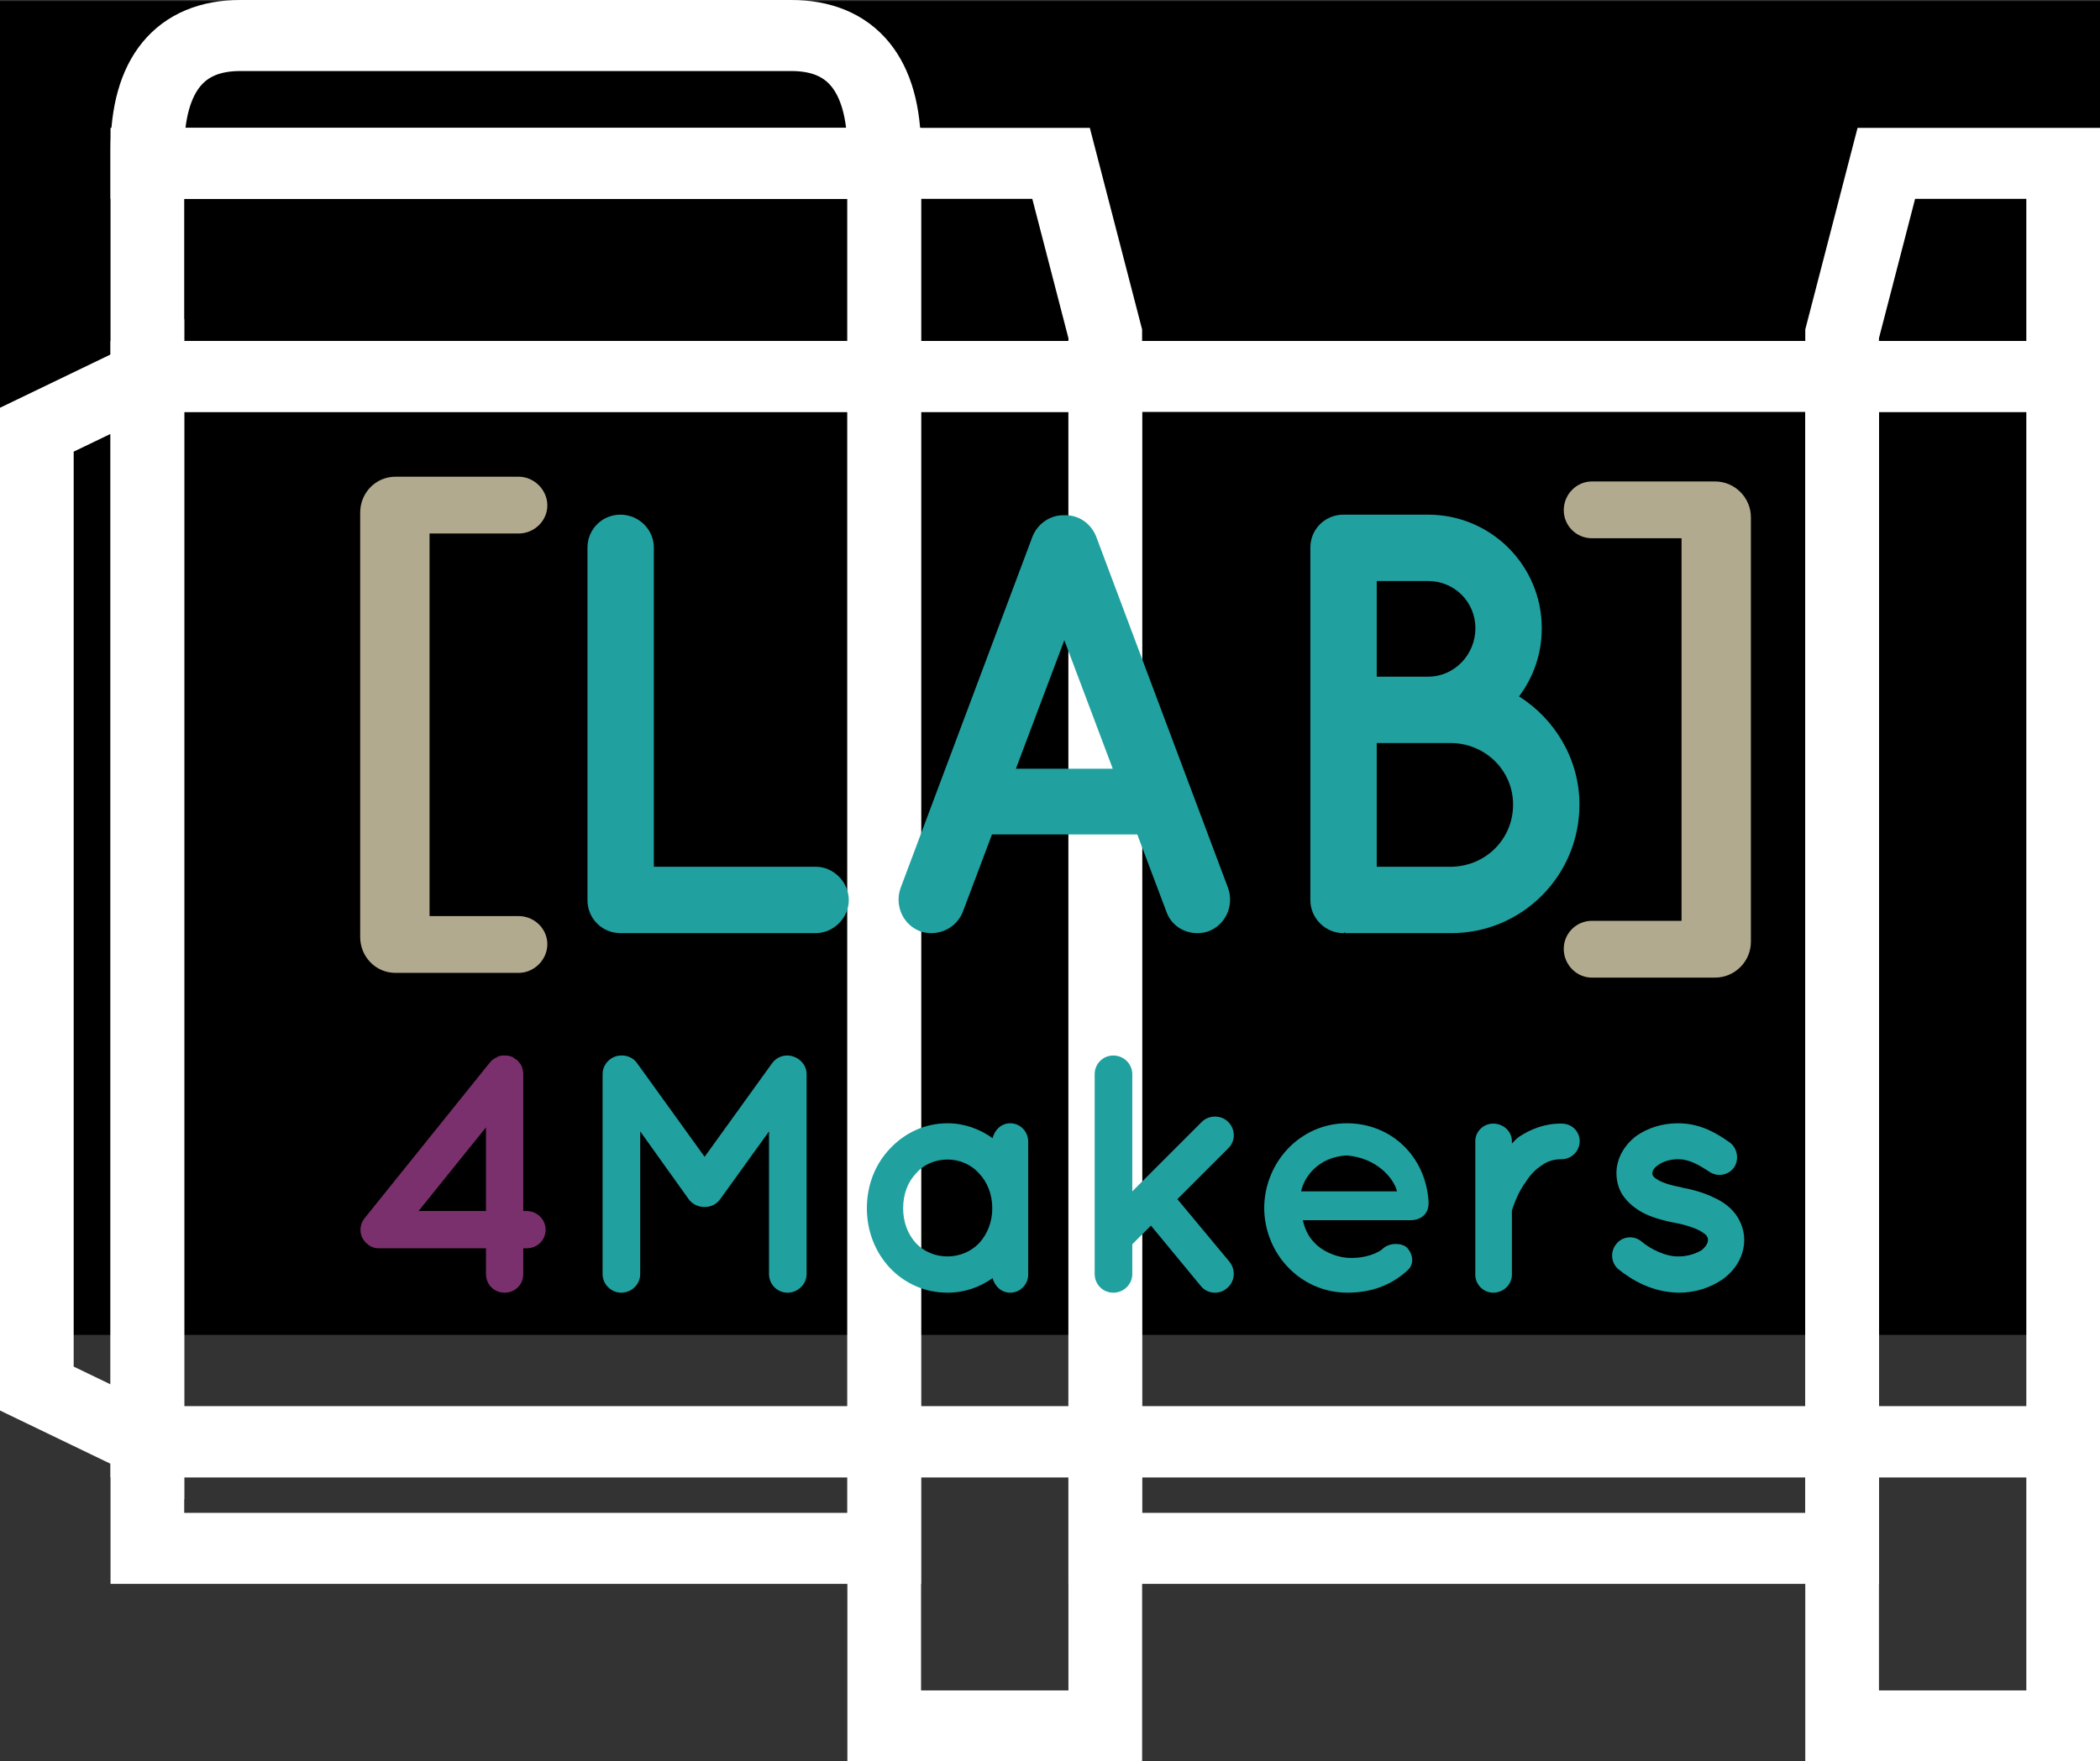 <?xml version="1.0" encoding="UTF-8" standalone="no"?>
<!-- Created with Inkscape (http://www.inkscape.org/) -->

<svg
   xmlns:dc="http://purl.org/dc/elements/1.1/"
   xmlns:cc="http://creativecommons.org/ns#"
   xmlns:rdf="http://www.w3.org/1999/02/22-rdf-syntax-ns#"
   xmlns:svg="http://www.w3.org/2000/svg"
   xmlns="http://www.w3.org/2000/svg"
   xmlns:xlink="http://www.w3.org/1999/xlink"
   xmlns:sodipodi="http://sodipodi.sourceforge.net/DTD/sodipodi-0.dtd"
   xmlns:inkscape="http://www.inkscape.org/namespaces/inkscape"
   inkscape:version="0.91 r13725"
   version="1.1"
   id="svg2"
   viewBox="0 0 602.259 505.292"
   height="142.605mm"
   width="169.971mm"
   sodipodi:docname="logoboite.svg"
   inkscape:export-filename="/home/mylene/Documents/Le LAB/Com/charte graph/logov2"
   inkscape:export-xdpi="302"
   inkscape:export-ydpi="302">
  <rect x="0" y="0" width="602.259" height="505.292" fill="#333333" stroke="none"/>
  <sodipodi:namedview
     inkscape:window-maximized="1"
     inkscape:window-y="27"
     inkscape:window-x="0"
     inkscape:window-height="845"
     inkscape:window-width="1600"
     inkscape:guide-bbox="true"
     showguides="true"
     showgrid="false"
     inkscape:current-layer="g6383"
     inkscape:document-units="px"
     inkscape:cy="179.50062"
     inkscape:cx="5.6039549"
     inkscape:zoom="0.61765806"
     inkscape:pageshadow="2"
     inkscape:pageopacity="0"
     borderopacity="1.0"
     bordercolor="#666666"
     pagecolor="#ffffff"
     id="base"
     inkscape:snap-bbox="true"
     inkscape:snap-bbox-edge-midpoints="true"
     inkscape:bbox-nodes="true"
     fit-margin-top="0"
     fit-margin-left="0"
     fit-margin-right="0"
     fit-margin-bottom="0"
     showborder="false">
    <sodipodi:guide
       id="guide4206"
       orientation="0,1"
       position="-25.515,393.652" />
    <sodipodi:guide
       id="guide4414"
       orientation="1,0"
       position="81.062,691.667" />
  </sodipodi:namedview>
  <defs
     id="defs4">
    <pattern
       inkscape:collect="always"
       xlink:href="#pattern4380"
       id="pattern5878"
       patternTransform="matrix(0.267,0,0,0.267,-9.747,23.467)" />
    <pattern
       patternUnits="userSpaceOnUse"
       width="101.184"
       height="101.184"
       patternTransform="matrix(0.926,0,0,0.926,-9.747,-7.294)"
       id="pattern4380">
      <g
         id="g4373"
         transform="matrix(1.08,0,0,1.08,10.522,7.874)">
        <g
           id="g4367">
          <rect
             y="-7.294"
             x="-9.747"
             height="46.864"
             width="46.864"
             id="rect4350"
             style="opacity:1;fill:#999999;fill-opacity:1;fill-rule:nonzero;stroke:none;stroke-width:19.221;stroke-linecap:butt;stroke-linejoin:miter;stroke-miterlimit:4;stroke-dasharray:none;stroke-opacity:1" />
          <rect
             style="opacity:1;fill:#999999;fill-opacity:1;fill-rule:nonzero;stroke:none;stroke-width:19.221;stroke-linecap:butt;stroke-linejoin:miter;stroke-miterlimit:4;stroke-dasharray:none;stroke-opacity:1"
             id="rect4361"
             width="46.864"
             height="46.864"
             x="37.117"
             y="39.57" />
          <rect
             y="39.57"
             x="-9.747"
             height="46.864"
             width="46.864"
             id="rect4363"
             style="opacity:1;fill:#e6e6e6;fill-opacity:1;fill-rule:nonzero;stroke:none;stroke-width:19.221;stroke-linecap:butt;stroke-linejoin:miter;stroke-miterlimit:4;stroke-dasharray:none;stroke-opacity:1" />
          <rect
             style="opacity:1;fill:#cccccc;fill-opacity:1;fill-rule:nonzero;stroke:none;stroke-width:19.221;stroke-linecap:butt;stroke-linejoin:miter;stroke-miterlimit:4;stroke-dasharray:none;stroke-opacity:1"
             id="rect4365"
             width="46.864"
             height="46.864"
             x="37.117"
             y="-7.294" />
        </g>
      </g>
    </pattern>
    <pattern
       patternUnits="userSpaceOnUse"
       width="111.302"
       height="111.302"
       patternTransform="translate(-42.441,305.291)"
       id="pattern5138">
      <use
         height="100%"
         width="100%"
         transform="translate(361.736,-217.48)"
         id="use5131"
         xlink:href="#g5124"
         y="0"
         x="0" />
    </pattern>
    <pattern
       patternUnits="userSpaceOnUse"
       width="94.217"
       height="94.217"
       patternTransform="translate(-191.097,444.609)"
       id="pattern5871">
      <use
         height="100%"
         width="100%"
         transform="translate(270.761,-308.456)"
         id="use5869"
         xlink:href="#g5124"
         y="0"
         x="0" />
    </pattern>
  </defs>
  <g
     inkscape:groupmode="layer"
     id="layer4"
     inkscape:label="damier"
     sodipodi:insensitive="true"
     style="display:none"
     transform="translate(-74.086,-65.008)">
    <g
       id="g5124"
       transform="matrix(0.23,0,0,0.23,-387.484,250.985)"
       style="stroke:none">
      <g
         id="g5118"
         style="stroke:none">
        <rect
           style="opacity:1;fill:#808080;fill-opacity:1;fill-rule:nonzero;stroke:none;stroke-width:20.75;stroke-linecap:butt;stroke-linejoin:miter;stroke-miterlimit:4;stroke-dasharray:none;stroke-opacity:1"
           id="rect5110"
           width="86.568"
           height="86.568"
           x="-125.917"
           y="249.64" />
        <rect
           y="336.208"
           x="-39.349"
           height="86.568"
           width="86.568"
           id="rect5112"
           style="opacity:1;fill:#808080;fill-opacity:1;fill-rule:nonzero;stroke:none;stroke-width:20.75;stroke-linecap:butt;stroke-linejoin:miter;stroke-miterlimit:4;stroke-dasharray:none;stroke-opacity:1" />
        <rect
           style="opacity:1;fill:#cccccc;fill-opacity:1;fill-rule:nonzero;stroke:none;stroke-width:20.75;stroke-linecap:butt;stroke-linejoin:miter;stroke-miterlimit:4;stroke-dasharray:none;stroke-opacity:1"
           id="rect5114"
           width="86.568"
           height="86.568"
           x="-39.349"
           y="249.64" />
        <rect
           y="336.208"
           x="-125.917"
           height="86.568"
           width="86.568"
           id="rect5116"
           style="opacity:1;fill:#cccccc;fill-opacity:1;fill-rule:nonzero;stroke:none;stroke-width:20.75;stroke-linecap:butt;stroke-linejoin:miter;stroke-miterlimit:4;stroke-dasharray:none;stroke-opacity:1" />
      </g>
    </g>
    <rect
       style="fill:url(#pattern5878);fill-opacity:1;stroke:none"
       width="817.154"
       height="1309.336"
       x="-40.864"
       y="-172.523"
       id="rect5874" />
  </g>
  <g
     id="layer1"
     inkscape:groupmode="layer"
     inkscape:label="Calque 1"
     transform="translate(-74.086,-65.008)">
    <flowRoot
       transform="matrix(1.37,0,0,1.37,-158.192,-81.762)"
       style="font-style:normal;font-variant:normal;font-weight:normal;font-stretch:normal;font-size:17.5px;line-height:125%;font-family:Quicksand;-inkscape-font-specification:'Quicksand, Normal';text-align:start;letter-spacing:0px;word-spacing:0px;writing-mode:lr-tb;text-anchor:start;fill:#000000;fill-opacity:1;stroke:none;stroke-width:1px;stroke-linecap:butt;stroke-linejoin:miter;stroke-opacity:1"
       id="flowRoot4136"
       xml:space="preserve"><flowRegion
         id="flowRegion4138"><rect
           y="107.362"
           x="125"
           height="279.286"
           width="522.143"
           id="rect4140" /></flowRegion><flowPara
         style="font-style:normal;font-variant:normal;font-weight:bold;font-stretch:normal;font-size:90px;line-height:125%;font-family:Quicksand;-inkscape-font-specification:'Quicksand, Bold';text-align:start;writing-mode:lr-tb;text-anchor:start"
         id="flowPara4142" /></flowRoot>    <g
       id="flowRoot4144"
       style="font-style:normal;font-variant:normal;font-weight:normal;font-stretch:normal;font-size:17.5px;line-height:125%;font-family:Quicksand;-inkscape-font-specification:'Quicksand, Normal';text-align:start;letter-spacing:0px;word-spacing:0px;writing-mode:lr-tb;text-anchor:start;fill:#6c5d53;fill-opacity:1;stroke:none;stroke-width:1px;stroke-linecap:butt;stroke-linejoin:miter;stroke-opacity:1"
       inkscape:export-xdpi="302"
       inkscape:export-ydpi="302">
      <g
         transform="matrix(1.905,0,0,1.905,-146.763,-386.323)"
         inkscape:export-ydpi="302"
         inkscape:export-xdpi="302"
         id="g4266" />
      <g
         style="stroke:#d6bd37;stroke-opacity:0.381"
         id="box"
         transform="matrix(21.132,0,0,20.375,116.35,75.196)"
         inkscape:export-xdpi="90"
         inkscape:export-ydpi="90">
        <path
           inkscape:connector-curvature="0"
           d="M 8.74,0 C 9.55,0 10,0.54 10,1.62 l 0,0.18 -10,0 0,-0.18 C 0,0.54 0.45,0 1.26,0 Z"
           id="box-inner-close-tab"
           style="fill:none;stroke:#ffffff;stroke-width:1;stroke-miterlimit:4;stroke-dasharray:none;stroke-opacity:1" />
        <path
           inkscape:connector-curvature="0"
           d="m 0,1.8 10,0 0,3 -10,0 z"
           id="box-upper-close-tab"
           style="fill:none;stroke:#ffffff;stroke-width:1;stroke-miterlimit:4;stroke-dasharray:none;stroke-opacity:1" />
        <path
           inkscape:connector-curvature="0"
           d="m 10,1.8 2.4,0 L 13,4.2 l 0,0.6 -3,0 z"
           id="box-upper-right-tab"
           style="fill:none;stroke:#ffffff;stroke-width:1;stroke-miterlimit:4;stroke-dasharray:none;stroke-opacity:1" />
        <path
           inkscape:connector-curvature="0"
           d="m 26,1.8 -2.4,0 L 23,4.2 l 0,0.6 3,0 z"
           id="box-upper-left-tab"
           style="fill:none;stroke:#ffffff;stroke-width:1;stroke-miterlimit:4;stroke-dasharray:none;stroke-opacity:1" />
        <path
           inkscape:connector-curvature="0"
           d="m 0,4.8 -1.5,0.75 L -1.5,19.05 0,19.8 Z"
           id="box-left-tab"
           style="fill:none;stroke:#ffffff;stroke-width:1;stroke-miterlimit:4;stroke-dasharray:none;stroke-opacity:1" />
        <path
           inkscape:connector-curvature="0"
           d="m 0,4.8 10,0 L 10,19.8 0,19.8 Z"
           id="box-front"
           style="fill:none;stroke:#ffffff;stroke-width:1;stroke-miterlimit:4;stroke-dasharray:none;stroke-opacity:1" />
        <path
           inkscape:connector-curvature="0"
           d="m 10,4.8 3,0 L 13,19.8 l -3,0 z"
           id="box-right"
           style="fill:none;stroke:#ffffff;stroke-width:1;stroke-miterlimit:4;stroke-dasharray:none;stroke-opacity:1" />
        <path
           inkscape:connector-curvature="0"
           d="m 13,4.8 10,0 L 23,19.8 l -10,0 z"
           id="box-back"
           style="fill:none;stroke:#ffffff;stroke-width:1;stroke-miterlimit:4;stroke-dasharray:none;stroke-opacity:1" />
        <path
           inkscape:connector-curvature="0"
           d="m 23,4.8 3,0 L 26,19.8 l -3,0 z"
           id="box-left"
           style="fill:none;stroke:#ffffff;stroke-width:1;stroke-miterlimit:4;stroke-dasharray:none;stroke-opacity:1" />
        <path
           inkscape:connector-curvature="0"
           d="m 0,19.8 0,1.5 10,0 0,-1.5 z"
           id="box-bottom-front-tab"
           style="fill:none;stroke:#ffffff;stroke-width:1;stroke-miterlimit:4;stroke-dasharray:none;stroke-opacity:1" />
        <path
           inkscape:connector-curvature="0"
           d="m 10,19.8 0,4 3,0 0,-4 z"
           id="box-bottom-right-tab"
           style="fill:none;stroke:#ffffff;stroke-width:1;stroke-miterlimit:4;stroke-dasharray:none;stroke-opacity:1" />
        <path
           inkscape:connector-curvature="0"
           d="m 13,19.8 0,1.5 10,0 0,-1.5 z"
           id="box-bottom-back-tab"
           style="fill:none;stroke:#ffffff;stroke-width:1;stroke-miterlimit:4;stroke-dasharray:none;stroke-opacity:1" />
        <path
           inkscape:connector-curvature="0"
           d="m 23,19.8 0,4 3,0 0,-4 z"
           id="box-bottom-left-tab"
           style="fill:none;stroke:#ffffff;stroke-width:1;stroke-miterlimit:4;stroke-dasharray:none;stroke-opacity:1" />
      </g>
      <g
         id="g6390"
         transform="translate(12.72,-11.899)"
         style="stroke-width:20.75;stroke-miterlimit:4;stroke-dasharray:none">
        <g
           id="g6383"
           style="stroke-width:20.75;stroke-miterlimit:4;stroke-dasharray:none">
          <path
             d="m 164.664,345.702 c 0,5.659 4.459,10.289 10.117,10.289 l 35.325,0 c 4.459,0 8.231,-3.773 8.231,-8.231 0,-4.459 -3.773,-8.06 -8.231,-8.06 l -25.551,0 0,-109.749 25.551,0 c 4.459,0 8.231,-3.601 8.231,-8.06 0,-4.459 -3.773,-8.231 -8.231,-8.231 l -35.325,0 c -5.659,0 -10.117,4.63 -10.117,10.289 l 0,121.752 z"
             style="font-style:normal;font-variant:normal;font-weight:normal;font-stretch:normal;font-size:medium;line-height:125%;font-family:Quicksand;-inkscape-font-specification:'Quicksand, Normal';text-align:start;letter-spacing:0px;word-spacing:0px;writing-mode:lr-tb;text-anchor:start;fill:#b2aa8e;fill-opacity:1;stroke:none;stroke-width:20.75;stroke-linecap:butt;stroke-linejoin:miter;stroke-miterlimit:4;stroke-dasharray:none;stroke-opacity:1"
             id="path4169-1"
             inkscape:connector-curvature="0"
             inkscape:export-xdpi="90"
             inkscape:export-ydpi="90" />
          <path
             d="m 239.282,344.586 c 0,0 0,0 0.171,0 0,0 0,0 0.343,0 l 55.56,0 c 4.973,0 9.432,-4.287 9.432,-9.432 0,-5.316 -4.459,-9.603 -9.432,-9.603 l -46.472,0 0,-91.572 c 0,-5.144 -4.287,-9.432 -9.603,-9.432 -5.316,0 -9.432,4.287 -9.432,9.432 l 0,101.175 c 0,5.144 4.116,9.432 9.432,9.432 z"
             style="font-style:normal;font-variant:normal;font-weight:normal;font-stretch:normal;font-size:medium;line-height:125%;font-family:Quicksand;-inkscape-font-specification:'Quicksand, Normal';text-align:start;letter-spacing:0px;word-spacing:0px;writing-mode:lr-tb;text-anchor:start;fill:#21a0a0;fill-opacity:1;stroke:none;stroke-width:20.75;stroke-linecap:butt;stroke-linejoin:miter;stroke-miterlimit:4;stroke-dasharray:none;stroke-opacity:1"
             id="path4171-6"
             inkscape:connector-curvature="0"
             inkscape:export-xdpi="90"
             inkscape:export-ydpi="90" />
          <path
             d="m 395.931,338.584 c 1.372,3.773 4.973,6.002 8.746,6.002 1.2,0 2.401,-0.171 3.258,-0.514 4.973,-1.886 7.374,-7.374 5.659,-12.347 L 375.696,230.722 c -1.543,-3.773 -5.144,-6.173 -9.089,-6.002 -3.773,-0.171 -7.545,2.229 -9.089,6.002 l -37.898,101.003 c -1.715,4.973 0.686,10.46 5.659,12.347 1.029,0.343 2.058,0.514 3.258,0.514 3.773,0 7.374,-2.229 8.917,-6.002 l 8.403,-22.293 41.67,0 8.403,22.293 z m -43.214,-41.156 13.89,-36.869 13.89,36.869 -27.78,0 z"
             style="font-style:normal;font-variant:normal;font-weight:normal;font-stretch:normal;font-size:medium;line-height:125%;font-family:Quicksand;-inkscape-font-specification:'Quicksand, Normal';text-align:start;letter-spacing:0px;word-spacing:0px;writing-mode:lr-tb;text-anchor:start;fill:#21a0a0;fill-opacity:1;stroke:none;stroke-width:20.75;stroke-linecap:butt;stroke-linejoin:miter;stroke-miterlimit:4;stroke-dasharray:none;stroke-opacity:1"
             id="path4173-8"
             inkscape:connector-curvature="0"
             inkscape:export-xdpi="90"
             inkscape:export-ydpi="90" />
          <path
             d="m 446.601,344.586 c 0.171,0 0.171,-0.171 0.514,-0.171 0,0 0,0.171 0.171,0.171 l 30.352,0 c 20.235,0 36.697,-16.462 36.697,-36.869 0,-13.033 -7.031,-24.522 -17.32,-31.038 4.116,-5.487 6.516,-12.175 6.516,-19.549 0,-18.006 -14.576,-32.582 -32.582,-32.582 l -23.665,0 c -0.171,0 -0.171,0 -0.171,0 -0.343,0 -0.343,0 -0.514,0 -5.144,0 -9.432,4.116 -9.432,9.432 l 0,101.175 c 0,5.144 4.287,9.432 9.432,9.432 z m 9.603,-101.003 14.747,0 c 7.545,0 13.547,6.002 13.547,13.547 0,7.545 -6.002,13.89 -13.547,13.89 l -14.747,0 0,-27.437 z m 0,46.472 21.435,0 c 9.774,0.171 17.663,7.888 17.663,17.663 0,9.946 -7.888,17.663 -17.663,17.834 l -21.435,0 0,-35.497 z"
             style="font-style:normal;font-variant:normal;font-weight:normal;font-stretch:normal;font-size:medium;line-height:125%;font-family:Quicksand;-inkscape-font-specification:'Quicksand, Normal';text-align:start;letter-spacing:0px;word-spacing:0px;writing-mode:lr-tb;text-anchor:start;fill:#21a0a0;fill-opacity:1;stroke:none;stroke-width:20.75;stroke-linecap:butt;stroke-linejoin:miter;stroke-miterlimit:4;stroke-dasharray:none;stroke-opacity:1"
             id="path4175-7"
             inkscape:connector-curvature="0"
             inkscape:export-xdpi="90"
             inkscape:export-ydpi="90" />
          <path
             d="m 563.509,225.31 c 0,-5.659 -4.63,-10.289 -10.289,-10.289 l -35.325,0 c -4.459,0 -8.06,3.773 -8.06,8.231 0,4.459 3.601,8.06 8.06,8.06 l 25.722,0 0,109.749 -25.722,0 c -4.459,0 -8.06,3.601 -8.06,8.06 0,4.459 3.601,8.231 8.06,8.231 l 35.325,0 c 5.659,0 10.289,-4.63 10.289,-10.289 l 0,-121.752 z"
             style="font-style:normal;font-variant:normal;font-weight:normal;font-stretch:normal;font-size:medium;line-height:125%;font-family:Quicksand;-inkscape-font-specification:'Quicksand, Normal';text-align:start;letter-spacing:0px;word-spacing:0px;writing-mode:lr-tb;text-anchor:start;fill:#b2aa8e;fill-opacity:1;stroke:none;stroke-width:20.75;stroke-linecap:butt;stroke-linejoin:miter;stroke-miterlimit:4;stroke-dasharray:none;stroke-opacity:1"
             id="path4177-3"
             inkscape:connector-curvature="0"
             inkscape:export-xdpi="90"
             inkscape:export-ydpi="90" />
        </g>
        <g
           id="g4398"
           transform="matrix(1.08,0,0,1.08,-147.227,255.922)"
           style="stroke-width:19.221;stroke-miterlimit:4;stroke-dasharray:none"
           inkscape:export-xdpi="90"
           inkscape:export-ydpi="90">
          <g
             id="g4530"
             inkscape:label="WireframeSphere"
             transform="matrix(2.927,0,0,2.927,473.395,81.298)"
             style="stroke-width:6.567;stroke-miterlimit:4;stroke-dasharray:none" />
          <path
             id="path4179"
             style="fill:#7a306c;fill-opacity:1;stroke-width:19.221;stroke-miterlimit:4;stroke-dasharray:none"
             d="m 332.993,155.917 -0.9,0 0,-36.36 c 0,-0.09 0,-0.18 0,-0.27 0,-0.18 -0.09,-0.27 -0.09,-0.45 0,-0.27 0,-0.36 -0.09,-0.54 0,-0.09 -0.09,-0.27 -0.09,-0.36 -0.09,-0.27 -0.09,-0.36 -0.18,-0.54 -0.09,-0.09 -0.18,-0.27 -0.18,-0.36 -0.18,-0.27 -0.27,-0.36 -0.36,-0.45 -0.09,-0.09 -0.18,-0.27 -0.27,-0.36 -0.09,-0.09 -0.18,-0.18 -0.36,-0.36 0,-0.09 -0.18,-0.18 -0.27,-0.18 0,-0.09 -0.09,-0.09 -0.09,-0.09 -0.18,-0.09 -0.27,-0.18 -0.45,-0.27 -0.09,-0.09 -0.27,-0.18 -0.45,-0.36 -0.09,0 -0.27,-0.09 -0.36,-0.09 -0.18,-0.09 -0.45,-0.09 -0.54,-0.18 -0.18,0 -0.27,0 -0.45,-0.09 -0.09,0 -0.36,0 -0.54,0 -0.09,0 -0.09,0 -0.18,0 -0.09,0 -0.18,0 -0.18,0 -0.18,0 -0.45,0 -0.63,0 -0.09,0.09 -0.27,0.09 -0.36,0.09 -0.27,0.09 -0.45,0.09 -0.54,0.18 -0.18,0 -0.27,0.09 -0.36,0.27 -0.27,0 -0.36,0.09 -0.54,0.18 -0.09,0.09 -0.27,0.18 -0.36,0.27 -0.09,0.09 -0.18,0.18 -0.45,0.27 -0.09,0.18 -0.18,0.27 -0.27,0.36 -0.09,0.09 -0.09,0.18 -0.18,0.18 l -33.3,41.4 c -1.71,2.16 -1.44,5.22 0.81,6.93 0.9,0.81 1.98,1.08 3.06,1.08 0,0 0.09,0 0.09,0 0,0 0.09,0 0.09,0 l 28.17,0 0,6.84 c 0,2.79 2.16,4.95 4.95,4.95 2.79,0 4.95,-2.16 4.95,-4.95 l 0,-6.84 0.9,0 c 2.79,0 5.04,-2.16 5.04,-4.95 0,-2.7 -2.25,-4.95 -5.04,-4.95 z m -10.8,0 -17.91,0 17.91,-22.23 0,22.23 z"
             inkscape:connector-curvature="0" />
          <path
             id="path4181"
             style="fill:#21a0a0;fill-opacity:1;stroke-width:19.221;stroke-miterlimit:4;stroke-dasharray:none"
             d="m 402.299,114.607 c 0,0 0,0 0,0 0,0 0,0 0,0 -0.09,0 -0.09,0 -0.09,0 -1.62,0 -3.06,0.72 -4.05,2.07 l -17.91,24.84 -17.91,-24.84 c -0.9,-1.35 -2.52,-2.07 -3.96,-2.07 -0.18,0 -0.18,0 -0.27,0 -2.7,0 -4.95,2.25 -4.95,4.95 l 0,53.1 c 0,2.7 2.25,4.95 4.95,4.95 2.79,0 5.04,-2.25 5.04,-4.95 l 0,-37.89 12.87,18 c 0.99,1.35 2.52,2.07 4.14,2.07 0,0 0.09,0 0.09,0 0,0 0.09,0 0.09,0 1.62,0 3.06,-0.72 4.05,-2.07 l 12.96,-18 0,37.89 c 0,2.7 2.16,4.95 4.95,4.95 2.7,0 5.04,-2.25 5.04,-4.95 l 0,-53.1 c 0,-2.7 -2.34,-4.86 -5.04,-4.95 z"
             inkscape:connector-curvature="0" />
          <path
             id="path4183"
             style="fill:#21a0a0;fill-opacity:1;stroke-width:19.221;stroke-miterlimit:4;stroke-dasharray:none"
             d="m 466.177,137.467 c 0,-2.7 -2.16,-4.86 -4.77,-4.86 -2.34,0 -4.14,1.71 -4.68,3.96 -3.42,-2.43 -7.47,-3.96 -11.97,-3.96 -6.12,0 -11.43,2.61 -15.3,6.75 -3.87,4.05 -6.12,9.63 -6.12,15.84 0,6.12 2.25,11.7 6.12,15.84 3.87,4.05 9.18,6.57 15.3,6.57 0,0 0,0 0,0 4.5,0 8.55,-1.44 11.97,-3.87 0.54,2.16 2.34,3.87 4.68,3.87 2.61,0 4.77,-2.16 4.77,-4.77 l 0,-17.64 c 0,0 0,0 0,0 0,0 0,0 0,0 l 0,-17.73 z m -13.05,27 c -2.16,2.25 -5.22,3.51 -8.37,3.51 -3.24,0 -6.3,-1.26 -8.37,-3.51 -2.16,-2.34 -3.42,-5.58 -3.42,-9.27 0,-3.78 1.26,-7.02 3.42,-9.27 2.07,-2.43 5.13,-3.69 8.37,-3.69 3.15,0 6.21,1.26 8.37,3.69 2.16,2.25 3.51,5.49 3.51,9.27 0,3.69 -1.35,6.93 -3.51,9.27 z"
             inkscape:connector-curvature="0" />
          <path
             id="path4185"
             style="fill:#21a0a0;fill-opacity:1;stroke-width:19.221;stroke-miterlimit:4;stroke-dasharray:none"
             d="m 488.779,177.607 c 2.79,0 5.04,-2.25 5.04,-4.95 l 0,-7.92 4.95,-4.95 13.23,16.02 c 0.9,1.17 2.34,1.8 3.78,1.8 1.08,0 2.25,-0.36 3.15,-1.17 2.16,-1.71 2.43,-4.86 0.72,-7.02 l -13.86,-16.65 13.5,-13.5 c 1.98,-1.89 1.98,-5.04 0,-7.02 -1.89,-1.89 -5.13,-1.89 -7.02,0 l -18.45,18.45 0,-31.14 c 0,-2.7 -2.25,-4.95 -5.04,-4.95 -2.79,0 -4.95,2.25 -4.95,4.95 l 0,53.1 c 0,2.7 2.16,4.95 4.95,4.95 z"
             inkscape:connector-curvature="0" />
          <path
             id="path4187"
             style="fill:#21a0a0;fill-opacity:1;stroke-width:19.221;stroke-miterlimit:4;stroke-dasharray:none"
             d="m 550.803,177.607 c 6.39,0 11.7,-1.89 16.11,-5.94 2.07,-1.89 1.17,-4.59 0,-5.85 -1.17,-1.44 -4.86,-1.71 -6.75,0.27 -2.25,1.71 -6.12,2.52 -9.36,2.25 -3.15,-0.27 -6.75,-1.89 -8.64,-4.05 -1.62,-1.53 -2.61,-3.87 -3.06,-5.94 l 28.62,0 c 2.52,0 4.41,-1.44 4.68,-3.6 0.09,-0.18 0.09,-0.63 0.09,-0.81 0,0 0,0 0,0 0,0 0,0 0,0 0,-0.18 0,-0.36 0,-0.45 -0.72,-12.15 -9.99,-20.88 -21.69,-20.88 -12.33,0 -21.87,10.26 -21.96,22.5 0.09,12.24 9.63,22.41 21.96,22.5 z m 0,-36.45 c 7.83,0.63 12.42,5.94 13.32,9.54 l -25.47,0 c 0.72,-3.69 4.5,-9.18 12.15,-9.54 z"
             inkscape:connector-curvature="0" />
          <path
             id="path4189"
             style="fill:#21a0a0;fill-opacity:1;stroke-width:19.221;stroke-miterlimit:4;stroke-dasharray:none"
             d="m 607.853,132.697 c -4.5,-0.09 -8.37,1.53 -11.34,3.51 -0.63,0.45 -1.35,1.17 -1.89,1.8 l 0,-0.63 c 0,-2.61 -2.25,-4.68 -4.95,-4.68 -2.61,0 -4.77,2.07 -4.77,4.68 l 0,35.46 c 0,2.61 2.16,4.77 4.77,4.77 2.7,0 4.95,-2.16 4.95,-4.77 l 0,-17.1 c 0.45,-1.26 1.53,-4.68 3.69,-7.56 1.08,-1.71 2.43,-3.24 4.14,-4.32 1.53,-1.17 3.33,-1.71 5.4,-1.71 2.7,0 4.77,-2.25 4.77,-4.77 0,-2.61 -2.07,-4.68 -4.77,-4.68 z"
             inkscape:connector-curvature="0" />
          <path
             id="path4191"
             style="fill:#21a0a0;fill-opacity:1;stroke-width:19.221;stroke-miterlimit:4;stroke-dasharray:none"
             d="m 622.924,171.397 c 3.6,2.88 9,6.12 16.02,6.21 4.41,0 8.46,-1.35 11.7,-3.6 3.24,-2.34 5.67,-6.03 5.67,-10.44 0,-2.07 -0.63,-4.14 -1.71,-5.94 -1.53,-2.52 -3.96,-4.23 -6.39,-5.31 -2.61,-1.26 -5.4,-2.07 -8.37,-2.61 l -0.09,0 -0.09,-0.09 c -3.06,-0.54 -5.4,-1.35 -6.57,-2.16 -0.63,-0.36 -0.9,-0.72 -0.99,-0.9 -0.18,-0.27 -0.18,-0.36 -0.18,-0.72 0,-0.45 0.27,-1.26 1.44,-2.07 1.17,-0.9 3.15,-1.62 5.4,-1.62 2.88,0 5.4,1.44 8.28,3.33 2.25,1.53 5.22,0.9 6.66,-1.26 1.35,-2.25 0.72,-5.22 -1.44,-6.66 -2.88,-1.98 -7.29,-4.95 -13.5,-4.95 -4.14,0 -7.92,1.17 -11.07,3.33 -2.97,2.25 -5.31,5.76 -5.31,9.9 0,2.07 0.54,4.05 1.53,5.67 1.62,2.43 3.78,4.05 6.21,5.22 2.34,1.08 5.04,1.8 7.83,2.34 l 0.09,0 c 3.24,0.63 5.94,1.62 7.2,2.52 0.72,0.45 1.08,0.81 1.17,1.08 0.18,0.27 0.27,0.45 0.27,0.9 0,0.72 -0.36,1.62 -1.62,2.7 -1.44,0.9 -3.69,1.71 -6.12,1.71 -3.51,0.09 -7.56,-1.98 -9.9,-3.96 -1.98,-1.71 -5.13,-1.44 -6.75,0.72 -1.62,1.98 -1.35,5.04 0.63,6.66 z"
             inkscape:connector-curvature="0" />
        </g>
      </g>
    </g>
  </g>
</svg>
